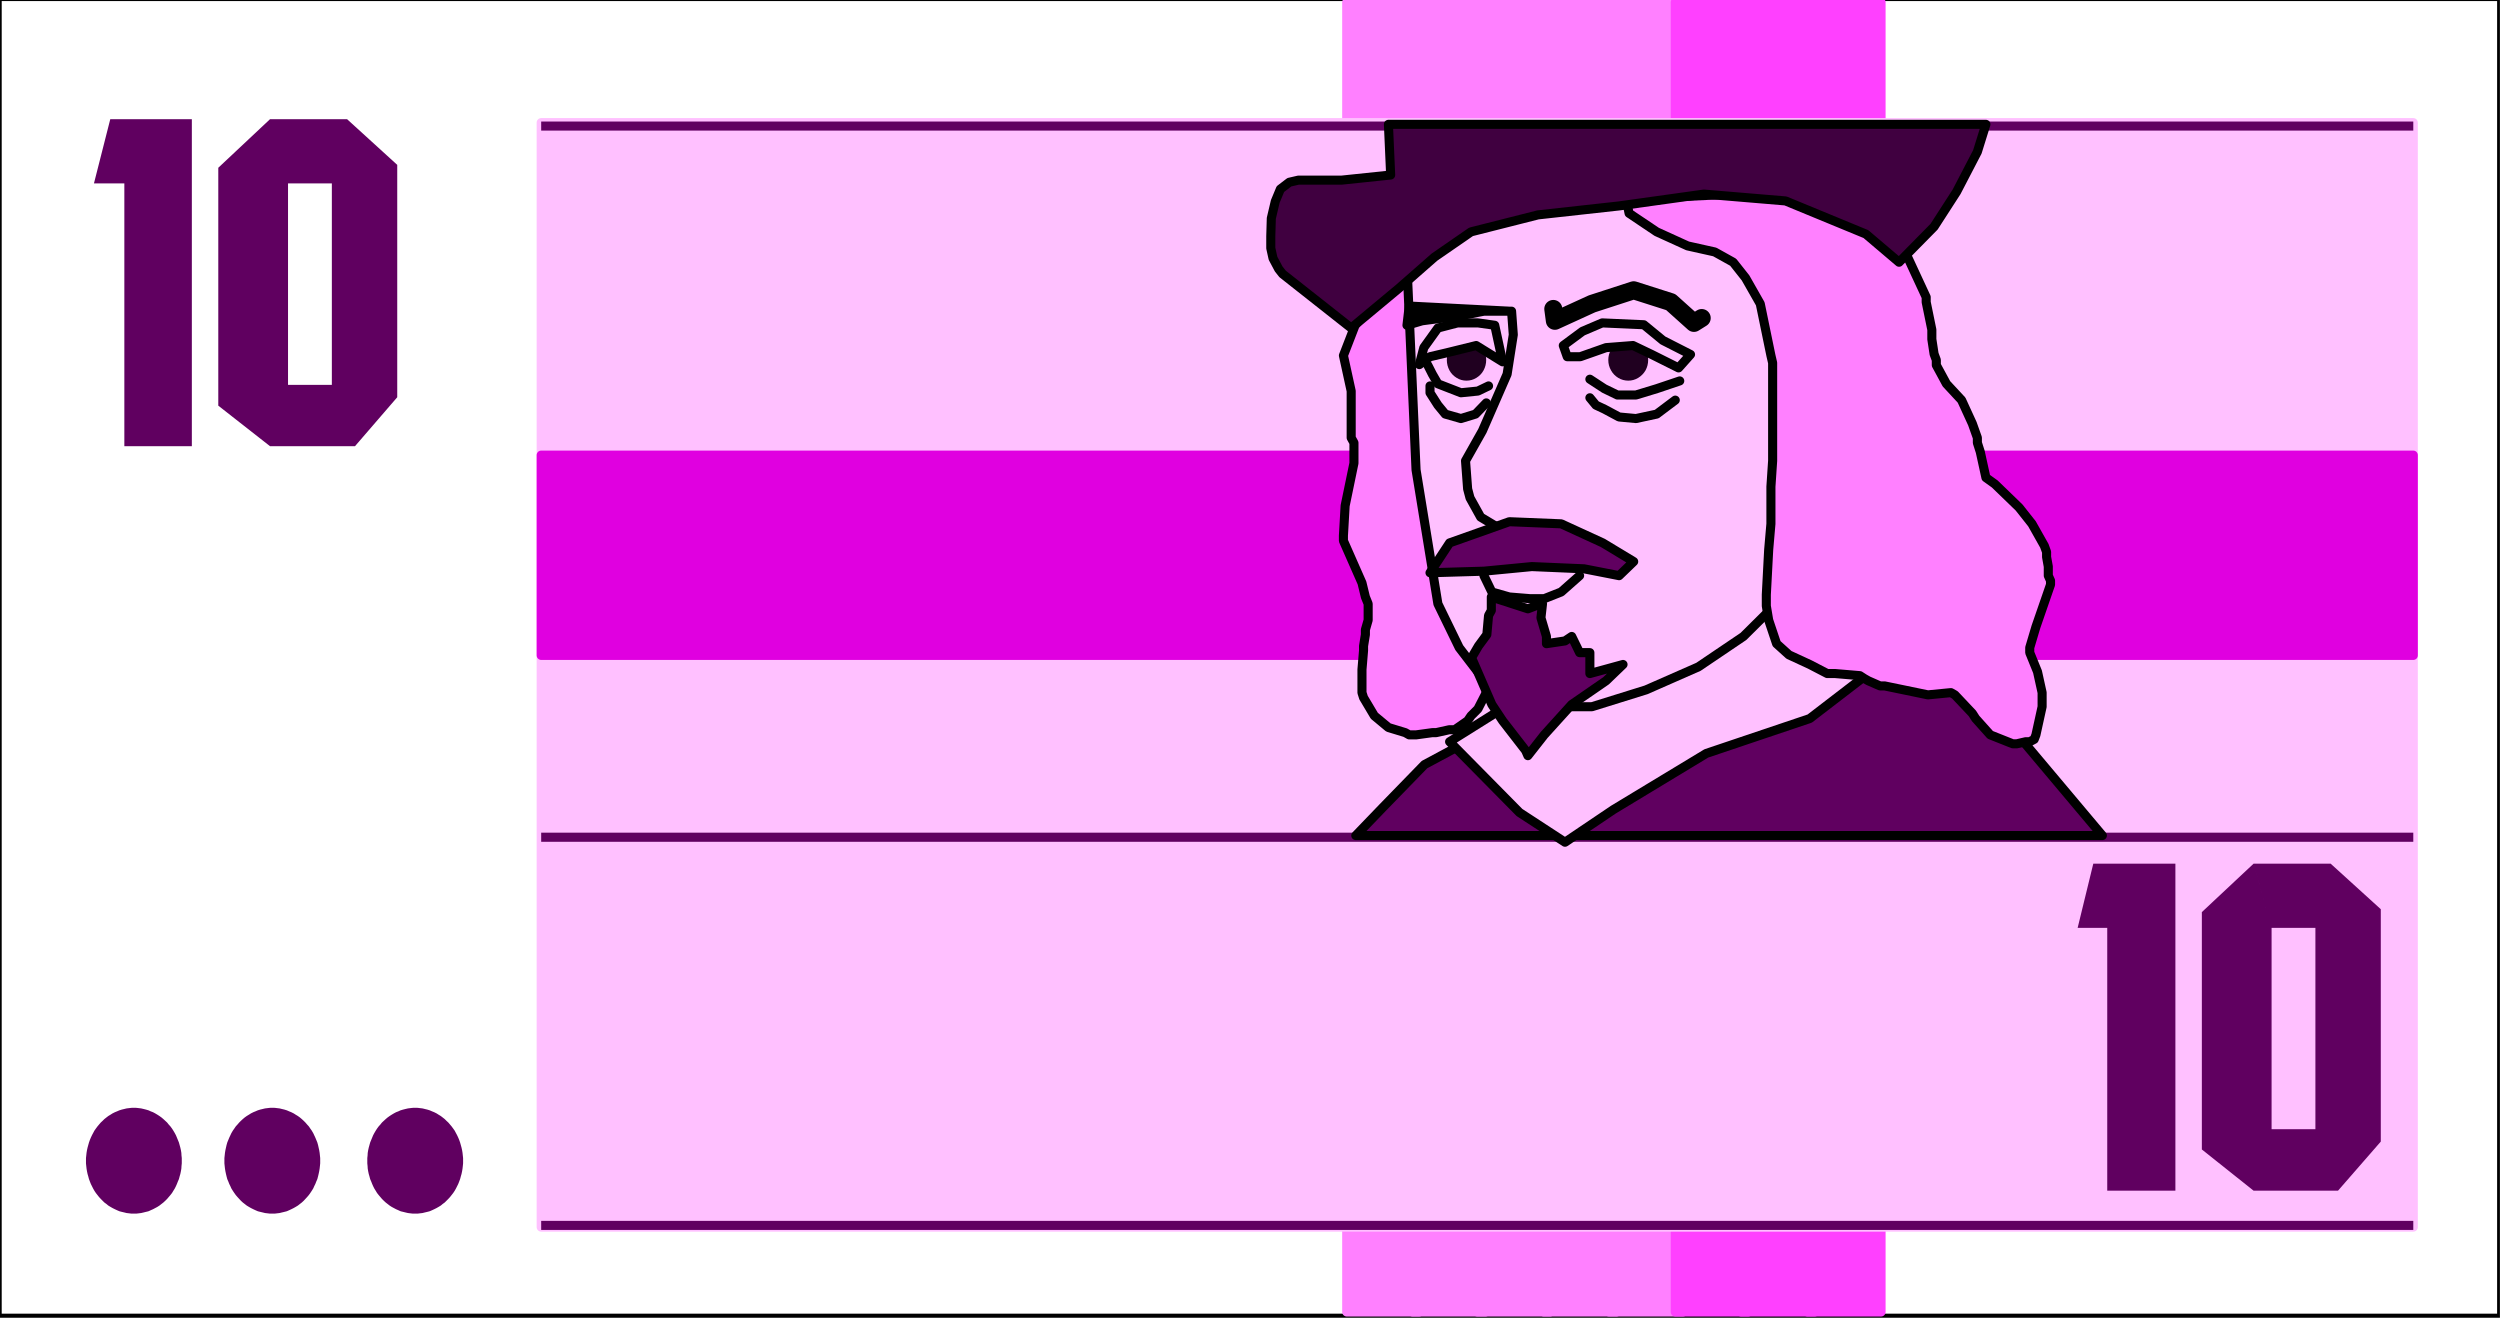 <?xml version="1.0" encoding="UTF-8" standalone="no"?>
<svg
   xmlns:ooo="http://xml.openoffice.org/svg/export"
   xmlns:dc="http://purl.org/dc/elements/1.1/"
   xmlns:cc="http://creativecommons.org/ns#"
   xmlns:rdf="http://www.w3.org/1999/02/22-rdf-syntax-ns#"
   xmlns:svg="http://www.w3.org/2000/svg"
   xmlns="http://www.w3.org/2000/svg"
   xmlns:sodipodi="http://sodipodi.sourceforge.net/DTD/sodipodi-0.dtd"
   xmlns:inkscape="http://www.inkscape.org/namespaces/inkscape"
   version="1.2"
   width="190mm"
   height="100.15mm"
   viewBox="0 0 19000 10015"
   preserveAspectRatio="xMidYMid"
   xml:space="preserve"
   id="svg230"
   sodipodi:docname="guildr10.svg"
   style="fill-rule:evenodd;stroke-width:28.222;stroke-linejoin:round"
   inkscape:version="0.92.5 (2060ec1f9f, 2020-04-08)"><rect x="0" y="0" width="19000" height="10015" fill="#808080" stroke="none"/><sodipodi:namedview
   pagecolor="#ffffff"
   bordercolor="#666666"
   borderopacity="1"
   objecttolerance="10"
   gridtolerance="10"
   guidetolerance="10"
   inkscape:pageopacity="0"
   inkscape:pageshadow="2"
   inkscape:window-width="664"
   inkscape:window-height="487"
   id="namedview232"
   showgrid="false"
   inkscape:zoom="0.2102413"
   inkscape:cx="359.05512"
   inkscape:cy="189.24094"
   inkscape:window-x="0"
   inkscape:window-y="0"
   inkscape:window-maximized="0"
   inkscape:current-layer="svg230" />
 <defs
   class="ClipPathGroup"
   id="defs8">
  <clipPath
   id="presentation_clip_path"
   clipPathUnits="userSpaceOnUse">
   <rect
   x="0"
   y="0"
   width="21000"
   height="29700"
   id="rect2" />
  </clipPath>
  <clipPath
   id="presentation_clip_path_shrink"
   clipPathUnits="userSpaceOnUse">
   <rect
   x="21"
   y="29"
   width="20958"
   height="29641"
   id="rect5" />
  </clipPath>
 </defs>
 <defs
   class="TextShapeIndex"
   id="defs12">
  <g
   ooo:slide="id1"
   ooo:id-list="id3"
   id="g10" />
 </defs>
 <defs
   class="EmbeddedBulletChars"
   id="defs44">
  <g
   id="bullet-char-template-57356"
   transform="matrix(4.8828125e-4,0,0,-4.8828125e-4,0,0)">
   <path
   d="M 580,1141 1163,571 580,0 -4,571 Z"
   id="path14"
   inkscape:connector-curvature="0" />
  </g>
  <g
   id="bullet-char-template-57354"
   transform="matrix(4.8828125e-4,0,0,-4.8828125e-4,0,0)">
   <path
   d="M 8,1128 H 1137 V 0 H 8 Z"
   id="path17"
   inkscape:connector-curvature="0" />
  </g>
  <g
   id="bullet-char-template-10146"
   transform="matrix(4.8828125e-4,0,0,-4.8828125e-4,0,0)">
   <path
   d="M 174,0 602,739 174,1481 1456,739 Z M 1358,739 309,1346 659,739 Z"
   id="path20"
   inkscape:connector-curvature="0" />
  </g>
  <g
   id="bullet-char-template-10132"
   transform="matrix(4.8828125e-4,0,0,-4.8828125e-4,0,0)">
   <path
   d="M 2015,739 1276,0 H 717 l 543,543 H 174 v 393 h 1086 l -543,545 h 557 z"
   id="path23"
   inkscape:connector-curvature="0" />
  </g>
  <g
   id="bullet-char-template-10007"
   transform="matrix(4.8828125e-4,0,0,-4.8828125e-4,0,0)">
   <path
   d="m 0,-2 c -7,16 -16,29 -25,39 l 381,530 c -94,256 -141,385 -141,387 0,25 13,38 40,38 9,0 21,-2 34,-5 21,4 42,12 65,25 l 27,-13 111,-251 280,301 64,-25 24,25 c 21,-10 41,-24 62,-43 C 886,937 835,863 770,784 769,783 710,716 594,584 L 774,223 c 0,-27 -21,-55 -63,-84 l 16,-20 C 717,90 699,76 672,76 641,76 570,178 457,381 L 164,-76 c -22,-34 -53,-51 -92,-51 -42,0 -63,17 -64,51 -7,9 -10,24 -10,44 0,9 1,19 2,30 z"
   id="path26"
   inkscape:connector-curvature="0" />
  </g>
  <g
   id="bullet-char-template-10004"
   transform="matrix(4.8828125e-4,0,0,-4.8828125e-4,0,0)">
   <path
   d="M 285,-33 C 182,-33 111,30 74,156 52,228 41,333 41,471 c 0,78 14,145 41,201 34,71 87,106 158,106 53,0 88,-31 106,-94 l 23,-176 c 8,-64 28,-97 59,-98 l 735,706 c 11,11 33,17 66,17 42,0 63,-15 63,-46 V 965 c 0,-36 -10,-64 -30,-84 L 442,47 C 390,-6 338,-33 285,-33 Z"
   id="path29"
   inkscape:connector-curvature="0" />
  </g>
  <g
   id="bullet-char-template-9679"
   transform="matrix(4.8828125e-4,0,0,-4.8828125e-4,0,0)">
   <path
   d="M 813,0 C 632,0 489,54 383,161 276,268 223,411 223,592 c 0,181 53,324 160,431 106,107 249,161 430,161 179,0 323,-54 432,-161 108,-107 162,-251 162,-431 0,-180 -54,-324 -162,-431 C 1136,54 992,0 813,0 Z"
   id="path32"
   inkscape:connector-curvature="0" />
  </g>
  <g
   id="bullet-char-template-8226"
   transform="matrix(4.8828125e-4,0,0,-4.8828125e-4,0,0)">
   <path
   d="m 346,457 c -73,0 -137,26 -191,78 -54,51 -81,114 -81,188 0,73 27,136 81,188 54,52 118,78 191,78 73,0 134,-26 185,-79 51,-51 77,-114 77,-187 0,-75 -25,-137 -76,-188 -50,-52 -112,-78 -186,-78 z"
   id="path35"
   inkscape:connector-curvature="0" />
  </g>
  <g
   id="bullet-char-template-8211"
   transform="matrix(4.8828125e-4,0,0,-4.8828125e-4,0,0)">
   <path
   d="M -4,459 H 1135 V 606 H -4 Z"
   id="path38"
   inkscape:connector-curvature="0" />
  </g>
  <g
   id="bullet-char-template-61548"
   transform="matrix(4.8828125e-4,0,0,-4.8828125e-4,0,0)">
   <path
   d="m 173,740 c 0,163 58,303 173,419 116,115 255,173 419,173 163,0 302,-58 418,-173 116,-116 174,-256 174,-419 0,-163 -58,-303 -174,-418 C 1067,206 928,148 765,148 601,148 462,206 346,322 231,437 173,577 173,740 Z"
   id="path41"
   inkscape:connector-curvature="0" />
  </g>
 </defs>
 <g
   id="g49"
   transform="translate(-1000,-9842)">
  <g
   id="id2"
   class="Master_Slide">
   <g
   id="bg-id2"
   class="Background" />
   <g
   id="bo-id2"
   class="BackgroundObjects" />
  </g>
 </g>
 <g
   class="SlideGroup"
   id="g228"
   transform="translate(-1000,-9842)">
  <g
   id="g226">
   <g
   id="container-id1">
    <g
   id="id1"
   class="Slide"
   clip-path="url(#presentation_clip_path)">
     <g
   class="Page"
   id="g222">
      <g
   class="Graphic"
   id="g220">
       <g
   id="id3">
        <rect
   class="BoundingBox"
   x="1000"
   y="9842"
   width="19000"
   height="10015"
   id="rect51"
   style="fill:none;stroke:none" />
        <defs
   id="defs56">
         <clipPath
   id="clip_path_1"
   clipPathUnits="userSpaceOnUse">
          <path
   d="M 1000,9842 H 19999 V 19856 H 1000 Z"
   id="path53"
   inkscape:connector-curvature="0" />
         </clipPath>
        </defs>
        <g
   clip-path="url(#clip_path_1)"
   id="g102">
         <path
   d="M 996,9833 H 19995 V 19843 H 996 Z"
   id="path58"
   inkscape:connector-curvature="0"
   style="fill:#ffffff;stroke:none" />
         <path
   d="M 996,9833 H 19995 V 19843 H 996 Z"
   id="path60"
   inkscape:connector-curvature="0"
   style="fill:none;stroke:#000000;stroke-width:34;stroke-linecap:round;stroke-linejoin:round" />
         <path
   d="m 11235,9859 h 551 v 9954 h -551 z"
   id="path62"
   inkscape:connector-curvature="0"
   style="fill:#ff80ff;stroke:none" />
         <path
   d="m 11235,9859 h 551 v 9954 h -551 z"
   id="path64"
   inkscape:connector-curvature="0"
   style="fill:none;stroke:#ff80ff;stroke-width:69;stroke-linecap:round;stroke-linejoin:round" />
         <path
   d="m 11735,9859 h 555 v 9954 h -555 z"
   id="path66"
   inkscape:connector-curvature="0"
   style="fill:#ff80ff;stroke:none" />
         <path
   d="m 11735,9859 h 555 v 9954 h -555 z"
   id="path68"
   inkscape:connector-curvature="0"
   style="fill:none;stroke:#ff80ff;stroke-width:69;stroke-linecap:round;stroke-linejoin:round" />
         <path
   d="m 12227,9859 h 554 v 9954 h -554 z"
   id="path70"
   inkscape:connector-curvature="0"
   style="fill:#ff80ff;stroke:none" />
         <path
   d="m 12227,9859 h 554 v 9954 h -554 z"
   id="path72"
   inkscape:connector-curvature="0"
   style="fill:none;stroke:#ff80ff;stroke-width:69;stroke-linecap:round;stroke-linejoin:round" />
         <path
   d="m 12732,9859 h 554 v 9954 h -554 z"
   id="path74"
   inkscape:connector-curvature="0"
   style="fill:#ff80ff;stroke:none" />
         <path
   d="m 12732,9859 h 554 v 9954 h -554 z"
   id="path76"
   inkscape:connector-curvature="0"
   style="fill:none;stroke:#ff80ff;stroke-width:69;stroke-linecap:round;stroke-linejoin:round" />
         <path
   d="m 13228,9859 h 563 v 9954 h -563 z"
   id="path78"
   inkscape:connector-curvature="0"
   style="fill:#ff80ff;stroke:none" />
         <path
   d="m 13228,9859 h 563 v 9954 h -563 z"
   id="path80"
   inkscape:connector-curvature="0"
   style="fill:none;stroke:#ff80ff;stroke-width:69;stroke-linecap:round;stroke-linejoin:round" />
         <path
   d="m 13732,9859 h 555 v 9954 h -555 z"
   id="path82"
   inkscape:connector-curvature="0"
   style="fill:#ff40ff;stroke:none" />
         <path
   d="m 13732,9859 h 555 v 9954 h -555 z"
   id="path84"
   inkscape:connector-curvature="0"
   style="fill:none;stroke:#ff40ff;stroke-width:69;stroke-linecap:round;stroke-linejoin:round" />
         <path
   d="m 14232,9859 h 560 v 9954 h -560 z"
   id="path86"
   inkscape:connector-curvature="0"
   style="fill:#ff40ff;stroke:none" />
         <path
   d="m 14232,9859 h 560 v 9954 h -560 z"
   id="path88"
   inkscape:connector-curvature="0"
   style="fill:none;stroke:#ff40ff;stroke-width:69;stroke-linecap:round;stroke-linejoin:round" />
         <path
   d="m 14736,9859 h 560 v 9954 h -560 z"
   id="path90"
   inkscape:connector-curvature="0"
   style="fill:#ff40ff;stroke:none" />
         <path
   d="m 14736,9859 h 560 v 9954 h -560 z"
   id="path92"
   inkscape:connector-curvature="0"
   style="fill:none;stroke:#ff40ff;stroke-width:69;stroke-linecap:round;stroke-linejoin:round" />
         <path
   d="m 5113,10774 h 14228 v 8394 H 5113 Z"
   id="path94"
   inkscape:connector-curvature="0"
   style="fill:#ffc0ff;stroke:none" />
         <path
   d="m 5113,10774 h 14228 v 8394 H 5113 Z"
   id="path96"
   inkscape:connector-curvature="0"
   style="fill:none;stroke:#ffc0ff;stroke-width:69;stroke-linecap:round;stroke-linejoin:round" />
         <path
   d="m 16909,16406 -119,488 h 225 v 1997 h 518 v -2485 z"
   id="path98"
   inkscape:connector-curvature="0"
   style="fill:#600060;stroke:none" />
         <path
   d="m 18127,16406 h 586 l 381,346 v 1766 l -325,373 h -642 l -393,-313 v -1804 l 393,-368 137,488 v 1530 h 333 v -1530 h -333 z"
   id="path100"
   inkscape:connector-curvature="0"
   style="fill:#600060;stroke:none" />
        </g>
        <defs
   id="defs107">
         <clipPath
   id="clip_path_2"
   clipPathUnits="userSpaceOnUse">
          <path
   d="m 5113,9842 h 14228 v 2359 H 5113 Z"
   id="path104"
   inkscape:connector-curvature="0" />
         </clipPath>
        </defs>
        <g
   clip-path="url(#clip_path_2)"
   id="g111">
         <path
   d="M -9081,10800 H 33502"
   id="path109"
   inkscape:connector-curvature="0"
   style="fill:none;stroke:#600060;stroke-width:69;stroke-linecap:round;stroke-linejoin:miter" />
        </g>
        <g
   clip-path="url(#clip_path_1)"
   id="g113" />
        <defs
   id="defs118">
         <clipPath
   id="clip_path_3"
   clipPathUnits="userSpaceOnUse">
          <path
   d="m 5113,14837 h 14228 v 2770 H 5113 Z"
   id="path115"
   inkscape:connector-curvature="0" />
         </clipPath>
        </defs>
        <g
   clip-path="url(#clip_path_3)"
   id="g122">
         <path
   d="M -9081,16205 H 33502"
   id="path120"
   inkscape:connector-curvature="0"
   style="fill:none;stroke:#600060;stroke-width:69;stroke-linecap:round;stroke-linejoin:miter" />
        </g>
        <g
   clip-path="url(#clip_path_1)"
   id="g124" />
        <defs
   id="defs129">
         <clipPath
   id="clip_path_4"
   clipPathUnits="userSpaceOnUse">
          <path
   d="m 5113,17787 h 14228 v 2069 H 5113 Z"
   id="path126"
   inkscape:connector-curvature="0" />
         </clipPath>
        </defs>
        <g
   clip-path="url(#clip_path_4)"
   id="g133">
         <path
   d="M -9081,19155 H 33502"
   id="path131"
   inkscape:connector-curvature="0"
   style="fill:none;stroke:#600060;stroke-width:69;stroke-linecap:round;stroke-linejoin:miter" />
        </g>
        <g
   clip-path="url(#clip_path_1)"
   id="g217">
         <path
   d="m 4488,18668 c 0,64 -16,127 -44,183 -29,56 -71,103 -121,135 -50,32 -106,49 -164,49 -58,0 -114,-17 -164,-49 -50,-32 -92,-79 -121,-135 -28,-56 -44,-119 -44,-183 0,-65 16,-128 44,-184 29,-56 71,-102 121,-135 50,-32 106,-49 164,-49 58,0 114,17 164,49 50,33 92,79 121,135 28,56 44,119 44,184 z"
   id="path135"
   inkscape:connector-curvature="0"
   style="fill:#600060;stroke:none" />
         <path
   d="m 4485,18664 v -19 l -2,-18 -2,-19 -3,-18 -4,-18 -5,-18 -5,-18 -6,-17 -7,-17 -8,-17 -8,-15 -9,-17 -10,-14 -11,-15 -11,-13 -12,-14 -13,-12 -12,-12 -14,-11 -13,-10 -15,-9 -14,-9 -16,-8 -15,-6 -16,-7 -16,-5 -17,-4 -16,-4 -17,-2 -16,-2 h -17 v 0 h -16 l -17,2 -16,2 -17,4 -16,4 -17,5 -15,7 -16,6 -15,8 -15,9 -14,9 -14,10 -13,11 -13,12 -13,12 -11,14 -12,13 -11,15 -9,14 -10,17 -8,15 -7,17 -7,17 -7,17 -5,18 -5,18 -4,18 -3,18 -1,19 -2,18 v 19 0 18 l 2,19 1,18 3,18 4,19 5,17 5,19 7,16 7,18 7,16 8,16 10,16 9,15 11,14 12,14 11,13 13,13 13,12 13,10 14,11 14,9 15,8 15,8 16,7 15,7 17,4 16,4 17,4 16,2 17,2 h 16 v 0 h 17 l 16,-2 17,-2 16,-4 17,-4 16,-4 16,-7 15,-7 16,-8 14,-8 15,-9 13,-11 14,-10 12,-12 13,-13 12,-13 11,-14 11,-14 10,-15 9,-16 8,-16 8,-16 7,-18 6,-16 5,-19 5,-17 4,-19 3,-18 2,-18 2,-19 z"
   id="path137"
   inkscape:connector-curvature="0"
   style="fill:none;stroke:#600060;stroke-width:69;stroke-linecap:round;stroke-linejoin:round" />
         <path
   d="m 3402,18668 c 0,64 -15,127 -44,183 -29,56 -71,103 -121,135 -51,32 -108,49 -166,49 -58,0 -115,-17 -166,-49 -50,-32 -92,-79 -121,-135 -29,-56 -44,-119 -44,-183 0,-65 15,-128 44,-184 29,-56 71,-102 121,-135 51,-32 108,-49 166,-49 58,0 115,17 166,49 50,33 92,79 121,135 29,56 44,119 44,184 z"
   id="path139"
   inkscape:connector-curvature="0"
   style="fill:#600060;stroke:none" />
         <path
   d="m 3399,18664 v -19 l -2,-18 -2,-19 -3,-18 -4,-18 -4,-18 -5,-18 -7,-17 -7,-17 -8,-17 -7,-15 -10,-17 -10,-14 -10,-15 -12,-13 -12,-14 -12,-12 -13,-12 -13,-11 -14,-10 -15,-9 -14,-9 -16,-8 -15,-6 -16,-7 -16,-5 -17,-4 -16,-4 -17,-2 -16,-2 h -16 v 0 h -17 l -16,2 -17,2 -16,4 -17,4 -16,5 -16,7 -15,6 -16,8 -14,9 -15,9 -14,10 -13,11 -13,12 -12,12 -12,14 -12,13 -10,15 -10,14 -10,17 -7,15 -8,17 -7,17 -7,17 -5,18 -4,18 -4,18 -3,18 -2,19 -2,18 v 19 0 18 l 2,19 2,18 3,18 4,19 4,17 5,19 7,16 7,18 8,16 7,16 10,16 10,15 10,14 12,14 12,13 12,13 13,12 13,10 14,11 15,9 14,8 16,8 15,7 16,7 16,4 17,4 16,4 17,2 16,2 h 17 v 0 h 16 l 16,-2 17,-2 16,-4 17,-4 16,-4 16,-7 15,-7 16,-8 14,-8 15,-9 14,-11 13,-10 13,-12 12,-13 12,-13 12,-14 10,-14 10,-15 10,-16 7,-16 8,-16 7,-18 7,-16 5,-19 4,-17 4,-19 3,-18 2,-18 2,-19 z"
   id="path141"
   inkscape:connector-curvature="0"
   style="fill:none;stroke:#600060;stroke-width:69;stroke-linecap:round;stroke-linejoin:round" />
         <path
   d="m 2350,18668 c 0,64 -15,127 -44,183 -29,56 -70,103 -120,135 -50,32 -107,49 -164,49 -58,0 -115,-17 -165,-49 -50,-32 -91,-79 -120,-135 -29,-56 -44,-119 -44,-183 0,-65 15,-128 44,-184 29,-56 70,-102 120,-135 50,-32 107,-49 165,-49 57,0 114,17 164,49 50,33 91,79 120,135 29,56 44,119 44,184 z"
   id="path143"
   inkscape:connector-curvature="0"
   style="fill:#600060;stroke:none" />
         <path
   d="m 2347,18664 v -19 l -2,-18 -1,-19 -3,-18 -4,-18 -5,-18 -5,-18 -7,-17 -7,-17 -7,-17 -8,-15 -10,-17 -9,-14 -11,-15 -12,-13 -11,-14 -13,-12 -13,-12 -13,-11 -14,-10 -14,-9 -15,-9 -15,-8 -16,-6 -15,-7 -17,-5 -16,-4 -17,-4 -16,-2 -17,-2 h -16 v 0 h -17 l -16,2 -17,2 -16,4 -17,4 -16,5 -16,7 -15,6 -16,8 -14,9 -15,9 -13,10 -14,11 -12,12 -13,12 -12,14 -11,13 -11,15 -10,14 -9,17 -8,15 -8,17 -7,17 -6,17 -5,18 -5,18 -4,18 -3,18 -2,19 -2,18 v 19 0 18 l 2,19 2,18 3,18 4,19 5,17 5,19 6,16 7,18 8,16 8,16 9,16 10,15 11,14 11,14 12,13 13,13 12,12 14,10 13,11 15,9 14,8 16,8 15,7 16,7 16,4 17,4 16,4 17,2 16,2 h 17 v 0 h 16 l 17,-2 16,-2 17,-4 16,-4 17,-4 15,-7 16,-7 15,-8 15,-8 14,-9 14,-11 13,-10 13,-12 13,-13 11,-13 12,-14 11,-14 9,-15 10,-16 8,-16 7,-16 7,-18 7,-16 5,-19 5,-17 4,-19 3,-18 1,-18 2,-19 z"
   id="path145"
   inkscape:connector-curvature="0"
   style="fill:none;stroke:#600060;stroke-width:69;stroke-linecap:round;stroke-linejoin:round" />
         <path
   d="m 5113,13301 h 14228 v 1522 H 5113 Z"
   id="path147"
   inkscape:connector-curvature="0"
   style="fill:#e000e0;stroke:none" />
         <path
   d="m 5113,13301 h 14228 v 1522 H 5113 Z"
   id="path149"
   inkscape:connector-curvature="0"
   style="fill:none;stroke:#e000e0;stroke-width:69;stroke-linecap:round;stroke-linejoin:round" />
         <path
   d="m 1838,10748 -124,488 h 231 v 1997 h 513 v -2485 z"
   id="path151"
   inkscape:connector-curvature="0"
   style="fill:#600060;stroke:none" />
         <path
   d="m 3052,10748 h 586 l 381,347 v 1766 l -321,372 h -646 l -393,-308 v -1808 l 393,-369 137,488 v 1531 h 333 v -1531 h -333 z"
   id="path153"
   inkscape:connector-curvature="0"
   style="fill:#600060;stroke:none" />
         <path
   d="m 12184,15461 -358,192 -317,326 -205,213 h 5674 l -676,-804 -394,-496 -2411,-73 z"
   id="path155"
   inkscape:connector-curvature="0"
   style="fill:#600060;stroke:none" />
         <path
   d="m 12184,15461 -358,192 -317,326 -205,213 h 5674 l -676,-804 -394,-496 -2411,-73 z"
   id="path157"
   inkscape:connector-curvature="0"
   style="fill:none;stroke:#000000;stroke-width:69;stroke-linecap:round;stroke-linejoin:round" />
         <path
   d="m 12360,15264 -343,215 531,538 346,226 368,-248 706,-427 786,-265 445,-342 -646,-530 -2005,727 z"
   id="path159"
   inkscape:connector-curvature="0"
   style="fill:#ffc0ff;stroke:none" />
         <path
   d="m 12360,15264 -343,215 531,538 346,226 368,-248 706,-427 786,-265 445,-342 -646,-530 -2005,727 z"
   id="path161"
   inkscape:connector-curvature="0"
   style="fill:none;stroke:#000000;stroke-width:69;stroke-linecap:round;stroke-linejoin:round" />
         <path
   d="m 11299,12314 -89,230 59,270 v 248 107 l 21,38 v 31 55 34 35 l -67,324 -13,227 v 39 l 141,320 26,107 21,52 v 38 51 35 l -21,73 v 37 l -14,87 v 34 l -12,145 v 68 39 68 l 12,38 82,138 107,89 128,39 30,17 h 52 l 124,-17 h 29 l 99,-22 h 42 l 98,-68 26,-38 52,-52 239,-466 -697,-3036 z"
   id="path163"
   inkscape:connector-curvature="0"
   style="fill:#ff80ff;stroke:none" />
         <path
   d="m 11299,12314 -89,230 59,270 v 248 107 l 21,38 v 31 55 34 35 l -67,324 -13,227 v 39 l 141,320 26,107 21,52 v 38 51 35 l -21,73 v 37 l -14,87 v 34 l -12,145 v 68 39 68 l 12,38 82,138 107,89 128,39 30,17 h 52 l 124,-17 h 29 l 99,-22 h 42 l 98,-68 26,-38 52,-52 239,-466 -697,-3036 z"
   id="path165"
   inkscape:connector-curvature="0"
   style="fill:none;stroke:#000000;stroke-width:69;stroke-linecap:round;stroke-linejoin:round" />
         <path
   d="m 11693,11856 69,1557 166,1018 162,333 223,291 364,158 h 422 l 411,-128 398,-175 342,-231 427,-424 176,-556 76,-2488 -2569,106 z"
   id="path167"
   inkscape:connector-curvature="0"
   style="fill:#ffc0ff;stroke:none" />
         <path
   d="m 11693,11856 69,1557 166,1018 162,333 223,291 364,158 h 422 l 411,-128 398,-175 342,-231 427,-424 176,-556 76,-2488 -2569,106 z"
   id="path169"
   inkscape:connector-curvature="0"
   style="fill:none;stroke:#000000;stroke-width:69;stroke-linecap:round;stroke-linejoin:round" />
         <path
   d="m 15339,11659 142,98 17,39 141,304 v 38 l 43,210 v 72 l 17,112 17,46 v 39 l 77,142 115,124 82,179 38,107 v 38 l 22,69 43,196 67,48 185,179 98,124 94,167 17,47 v 38 l 13,73 v 69 l 17,38 v 30 l -111,321 -47,158 v 38 l 59,145 35,159 v 68 39 l -47,214 -13,34 -34,18 h -30 l -69,16 h -30 l -171,-68 -111,-124 -25,-39 -133,-141 -30,-17 -175,17 -329,-68 h -35 l -89,-39 -30,-17 -34,-22 -188,-16 h -60 l -133,-69 -158,-73 -94,-85 -60,-179 -18,-108 v -55 -30 l 18,-342 17,-197 v -282 l 13,-197 v -106 -31 -342 -69 -89 -77 -30 l -13,-56 -81,-393 -112,-197 -94,-119 -140,-78 -206,-46 -235,-107 -210,-141 -8,-39 -17,-38 v -30 l 1932,-90 z"
   id="path171"
   inkscape:connector-curvature="0"
   style="fill:#ff80ff;stroke:none" />
         <path
   d="m 15339,11659 142,98 17,39 141,304 v 38 l 43,210 v 72 l 17,112 17,46 v 39 l 77,142 115,124 82,179 38,107 v 38 l 22,69 43,196 67,48 185,179 98,124 94,167 17,47 v 38 l 13,73 v 69 l 17,38 v 30 l -111,321 -47,158 v 38 l 59,145 35,159 v 68 39 l -47,214 -13,34 -34,18 h -30 l -69,16 h -30 l -171,-68 -111,-124 -25,-39 -133,-141 -30,-17 -175,17 -329,-68 h -35 l -89,-39 -30,-17 -34,-22 -188,-16 h -60 l -133,-69 -158,-73 -94,-85 -60,-179 -18,-108 v -55 -30 l 18,-342 17,-197 v -282 l 13,-197 v -106 -31 -342 -69 -89 -77 -30 l -13,-56 -81,-393 -112,-197 -94,-119 -140,-78 -206,-46 -235,-107 -210,-141 -8,-39 -17,-38 v -30 l 1932,-90 z"
   id="path173"
   inkscape:connector-curvature="0"
   style="fill:none;stroke:#000000;stroke-width:69;stroke-linecap:round;stroke-linejoin:round" />
         <path
   d="m 11552,10787 17,385 -373,39 h -222 -106 l -69,16 -68,52 -39,94 -30,128 -4,137 v 90 l 17,77 43,81 30,38 521,411 364,-303 269,-236 278,-192 509,-129 616,-68 645,-90 620,52 611,252 252,214 266,-270 171,-265 158,-304 65,-209 z"
   id="path175"
   inkscape:connector-curvature="0"
   style="fill:#400040;stroke:none" />
         <path
   d="m 11552,10787 17,385 -373,39 h -222 -106 l -69,16 -68,52 -39,94 -30,128 -4,137 v 90 l 17,77 43,81 30,38 521,411 364,-303 269,-236 278,-192 509,-129 616,-68 645,-90 620,52 611,252 252,214 266,-270 171,-265 158,-304 65,-209 z"
   id="path177"
   inkscape:connector-curvature="0"
   style="fill:none;stroke:#000000;stroke-width:69;stroke-linecap:round;stroke-linejoin:round" />
         <path
   d="m 12488,12207 13,179 -47,300 -188,431 -128,227 16,214 18,68 81,146 85,51 34,21"
   id="path179"
   inkscape:connector-curvature="0"
   style="fill:none;stroke:#000000;stroke-width:69;stroke-linecap:round;stroke-linejoin:round" />
         <path
   d="m 12471,13807 -454,161 -149,227 410,-12 364,-35 397,17 266,52 111,-107 -235,-142 -316,-145 z"
   id="path181"
   inkscape:connector-curvature="0"
   style="fill:#600060;stroke:none" />
         <path
   d="m 12471,13807 -454,161 -149,227 410,-12 364,-35 397,17 266,52 111,-107 -235,-142 -316,-145 z"
   id="path183"
   inkscape:connector-curvature="0"
   style="fill:none;stroke:#000000;stroke-width:69;stroke-linecap:round;stroke-linejoin:round" />
         <path
   d="m 12278,14217 60,124 133,38 158,13 h 107 l 129,-51 140,-124"
   id="path185"
   inkscape:connector-curvature="0"
   style="fill:none;stroke:#000000;stroke-width:69;stroke-linecap:round;stroke-linejoin:round" />
         <path
   d="m 12334,14379 v 103 l -21,38 -13,145 -64,87 -52,89 154,355 82,124 175,226 17,39 124,-158 209,-231 261,-180 129,-124 -142,39 -110,30 v -159 h -78 l -60,-123 -51,34 -141,21 v -55 l -42,-142 12,-106 h -12 l -99,38 z"
   id="path187"
   inkscape:connector-curvature="0"
   style="fill:#600060;stroke:none" />
         <path
   d="m 12334,14379 v 103 l -21,38 -13,145 -64,87 -52,89 154,355 82,124 175,226 17,39 124,-158 209,-231 261,-180 129,-124 -142,39 -110,30 v -159 h -78 l -60,-123 -51,34 -141,21 v -55 l -42,-142 12,-106 h -12 l -99,38 z"
   id="path189"
   inkscape:connector-curvature="0"
   style="fill:none;stroke:#000000;stroke-width:69;stroke-linecap:round;stroke-linejoin:round" />
         <path
   d="m 11710,12168 761,39 h -193 l -175,34 -295,39 -115,34 z"
   id="path191"
   inkscape:connector-curvature="0"
   style="fill:#000000;stroke:none" />
         <path
   d="m 11710,12168 761,39 h -193 l -175,34 -295,39 -115,34 z"
   id="path193"
   inkscape:connector-curvature="0"
   style="fill:none;stroke:#000000;stroke-width:69;stroke-linecap:round;stroke-linejoin:round" />
         <path
   d="m 12805,12190 12,90 282,-129 317,-103 282,90 176,158 59,-37"
   id="path195"
   inkscape:connector-curvature="0"
   style="fill:none;stroke:#000000;stroke-width:137;stroke-linecap:round;stroke-linejoin:round" />
         <path
   d="m 12313,12775 -81,39 -129,13 -175,-68 -42,-73 -35,-69"
   id="path197"
   inkscape:connector-curvature="0"
   style="fill:none;stroke:#000000;stroke-width:69;stroke-linecap:round;stroke-linejoin:round" />
         <path
   d="m 12296,12904 -82,85 -111,34 -119,-34 -56,-68 -60,-94 v -52"
   id="path199"
   inkscape:connector-curvature="0"
   style="fill:none;stroke:#000000;stroke-width:69;stroke-linecap:round;stroke-linejoin:round" />
         <path
   d="m 12295,12578 c 0,28 -7,55 -20,79 -13,24 -32,43 -55,57 -23,14 -48,21 -75,21 -26,0 -52,-7 -74,-21 -23,-14 -42,-33 -55,-57 -13,-24 -20,-51 -20,-79 0,-28 7,-55 20,-79 13,-24 32,-44 55,-58 22,-13 48,-21 74,-21 27,0 52,8 75,21 23,14 42,34 55,58 13,24 20,51 20,79 z"
   id="path201"
   inkscape:connector-curvature="0"
   style="fill:#200020;stroke:none" />
         <path
   d="m 12420,12592 -201,-124 -223,55 -128,30 -81,60 34,-129 107,-149 150,-39 h 154 l 128,18 z"
   id="path203"
   inkscape:connector-curvature="0"
   style="fill:#ffc0ff;stroke:none" />
         <path
   d="m 12420,12592 -201,-124 -223,55 -128,30 -81,60 34,-129 107,-149 150,-39 h 154 l 128,18 z"
   id="path205"
   inkscape:connector-curvature="0"
   style="fill:none;stroke:#000000;stroke-width:69;stroke-linecap:round;stroke-linejoin:round" />
         <path
   d="m 13766,12737 -175,59 -158,48 h -141 l -99,-48 -110,-72"
   id="path207"
   inkscape:connector-curvature="0"
   style="fill:none;stroke:#000000;stroke-width:69;stroke-linecap:round;stroke-linejoin:round" />
         <path
   d="m 13732,12883 -141,106 -158,34 -128,-12 -112,-60 -64,-30 -46,-56"
   id="path209"
   inkscape:connector-curvature="0"
   style="fill:none;stroke:#000000;stroke-width:69;stroke-linecap:round;stroke-linejoin:round" />
         <path
   d="m 13526,12578 c 0,28 -7,55 -20,79 -14,24 -33,43 -56,57 -23,14 -49,21 -75,21 -27,0 -53,-7 -76,-21 -23,-14 -42,-33 -55,-57 -14,-24 -21,-51 -21,-79 0,-28 7,-55 21,-79 13,-24 32,-44 55,-58 23,-13 49,-21 76,-21 26,0 52,8 75,21 23,14 42,34 56,58 13,24 20,51 20,79 z"
   id="path211"
   inkscape:connector-curvature="0"
   style="fill:#200020;stroke:none" />
         <path
   d="m 13010,12553 h -99 l -30,-85 146,-108 150,-64 316,14 145,119 210,107 -91,102 -204,-102 -142,-68 -205,16 z"
   id="path213"
   inkscape:connector-curvature="0"
   style="fill:#ffc0ff;stroke:none" />
         <path
   d="m 13010,12553 h -99 l -30,-85 146,-108 150,-64 316,14 145,119 210,107 -91,102 -204,-102 -142,-68 -205,16 z"
   id="path215"
   inkscape:connector-curvature="0"
   style="fill:none;stroke:#000000;stroke-width:69;stroke-linecap:round;stroke-linejoin:round" />
        </g>
       </g>
      </g>
     </g>
    </g>
   </g>
  </g>
 </g>
</svg>